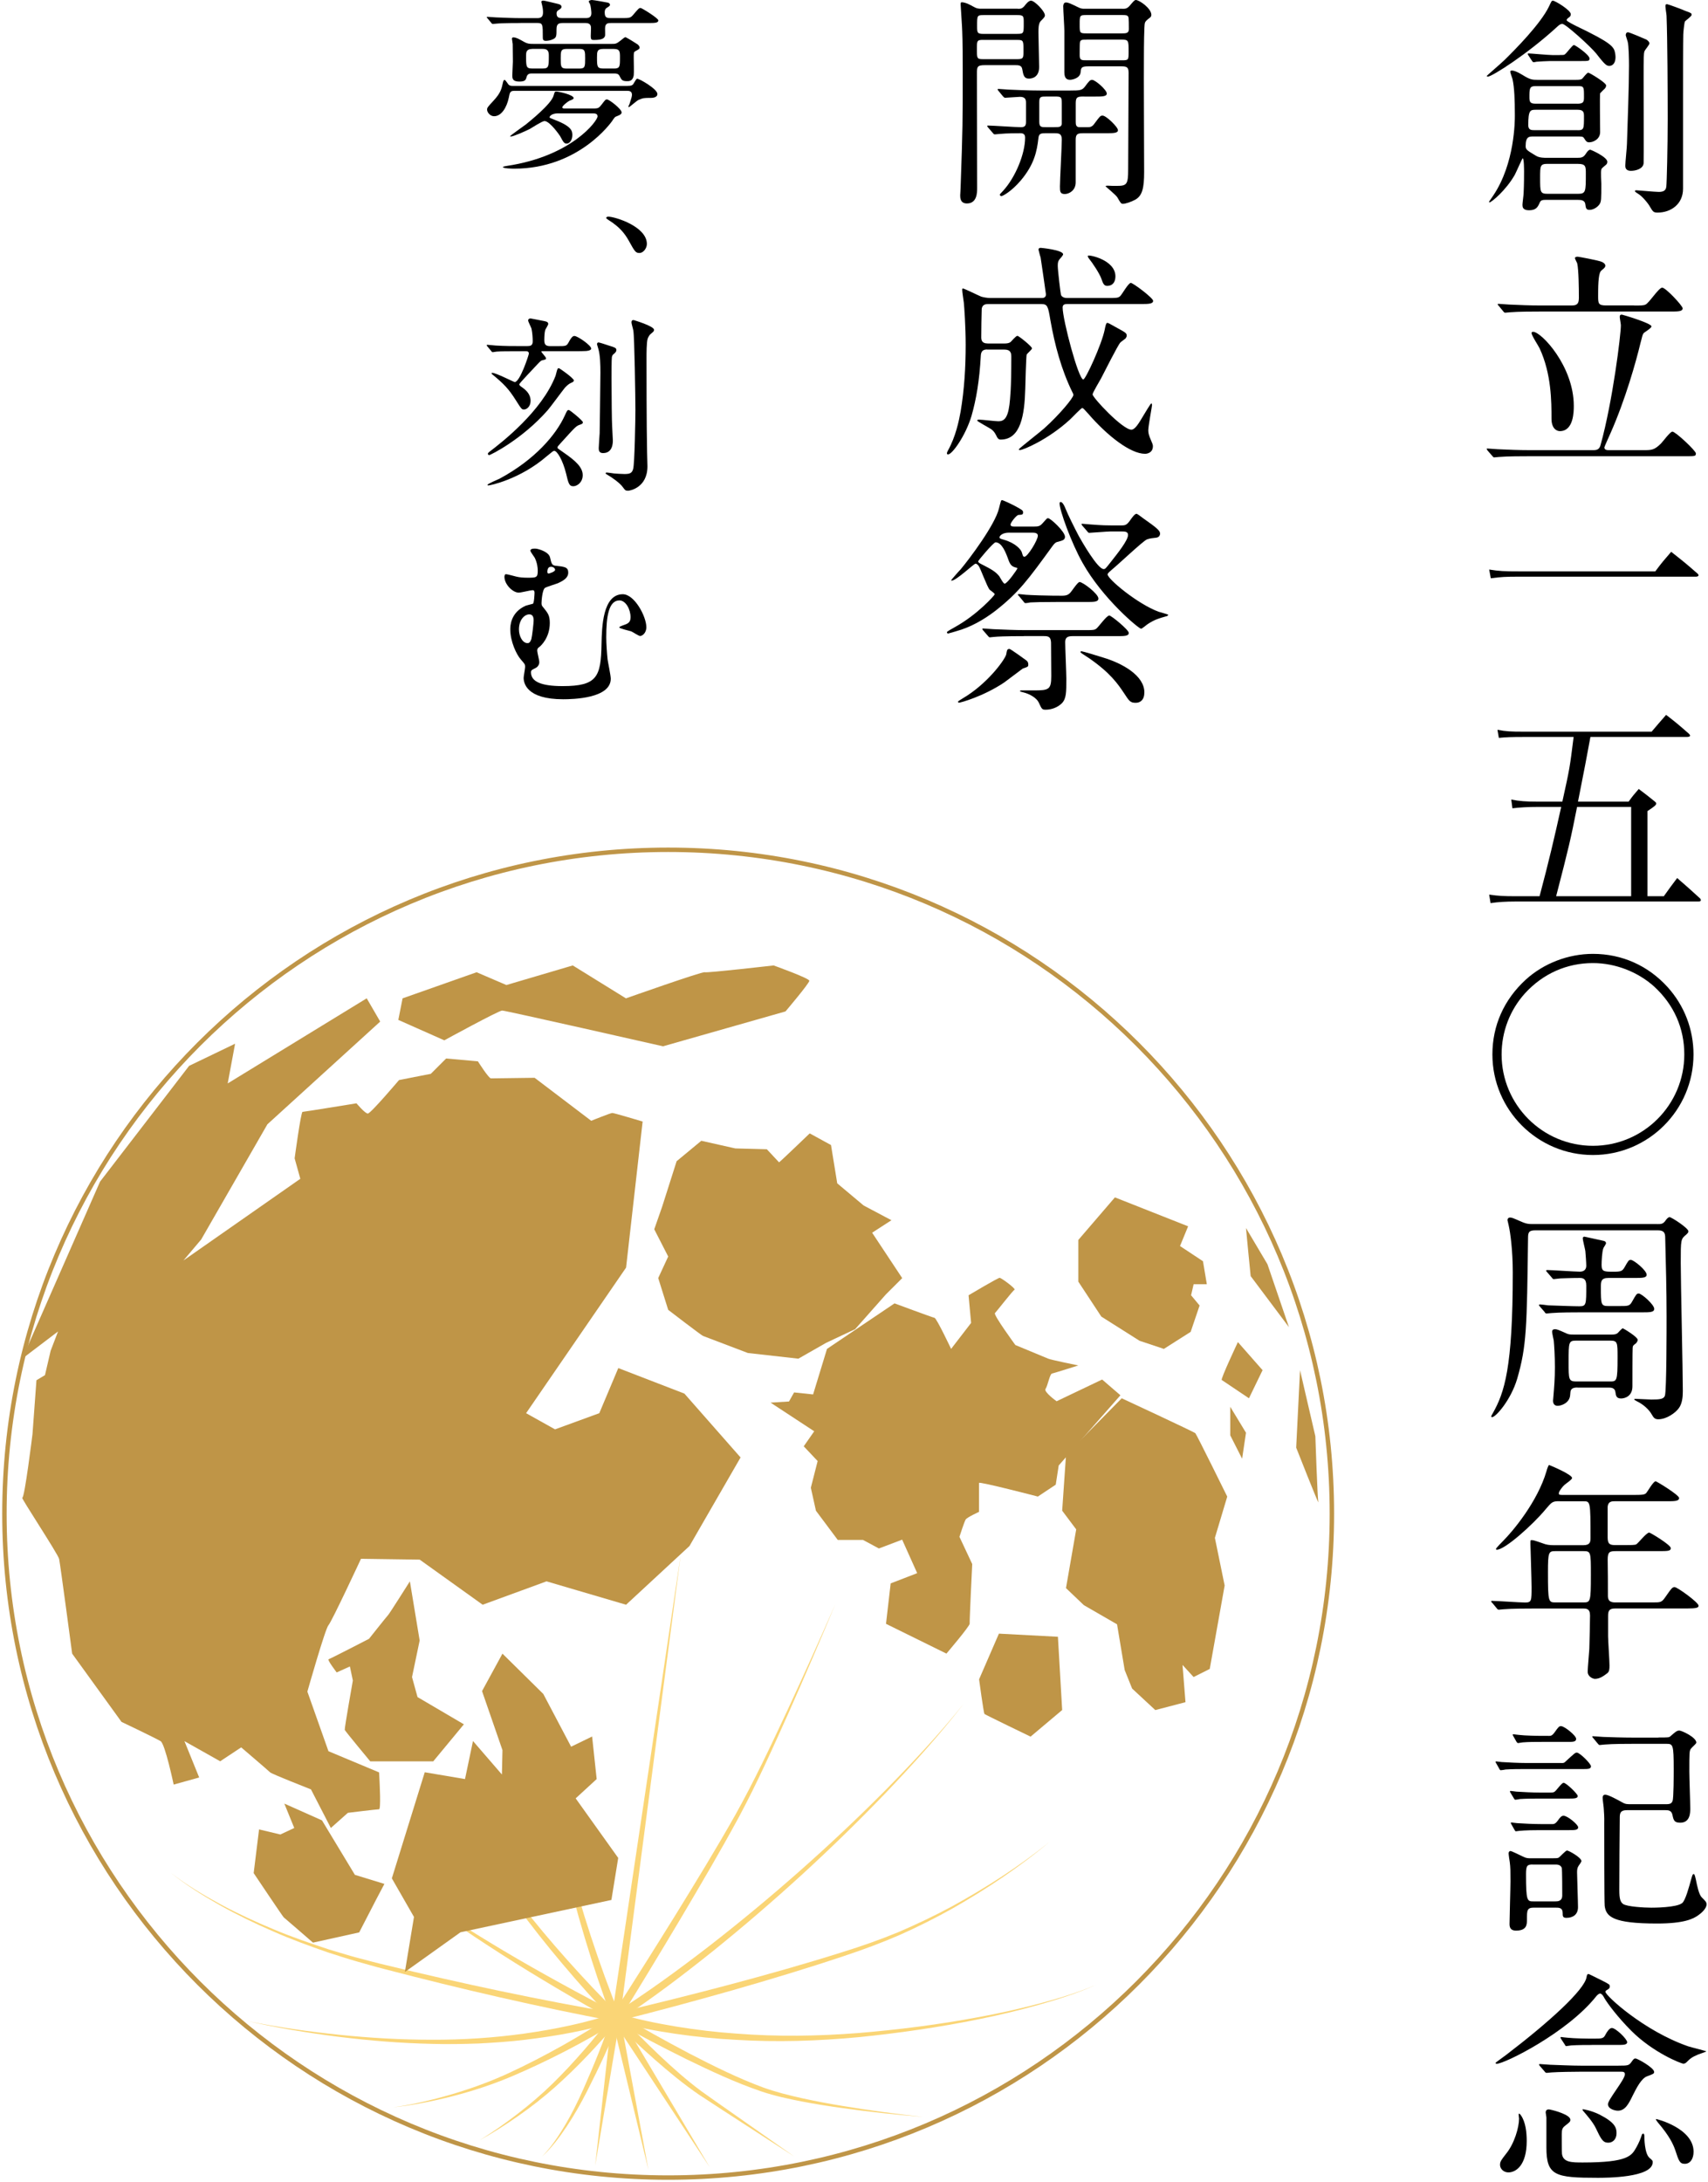 <svg width="386" height="493" viewBox="0 0 386 493" fill="none" xmlns="http://www.w3.org/2000/svg">
<path d="M117.65 5.2C113.91 5.2 112.72 5.29 112.29 5.33C112.12 5.33 111.52 5.41 111.4 5.41C111.23 5.41 111.14 5.33 111.02 5.16L110.21 4.18C110.04 3.97 110 3.97 110 3.88C110 3.84 110.08 3.8 110.17 3.8C110.47 3.8 111.74 3.93 112.04 3.93C114.12 4.01 115.87 4.1 117.87 4.1H121.4C122.17 4.1 122.72 3.89 122.72 2.82C122.72 2.35 122.68 1.84 122.51 1.16C122.51 1.08 122.34 0.52 122.34 0.44C122.34 0.14 122.68 0.14 122.85 0.14C123.06 0.14 125.27 0.69 126 0.86C126.34 0.94 126.89 1.07 126.89 1.54C126.89 1.84 126.68 2.01 126.12 2.35C125.87 2.52 125.78 2.77 125.78 3.03C125.78 4.09 126.46 4.09 127.27 4.09H132.33C132.8 4.09 133.65 4.09 133.65 2.98C133.65 2.64 133.52 1.36 133.35 0.94C133.31 0.86 133.05 0.43 133.05 0.34C133.05 0.13 133.52 0 133.77 0C134.15 0 137.17 0.55 137.34 0.59C137.55 0.63 137.85 0.8 137.85 1.06C137.85 1.32 137.77 1.36 137.04 1.83C136.7 2.09 136.66 2.51 136.66 2.81C136.66 4.09 137.25 4.09 138.15 4.09H140.36C142.27 4.09 142.44 4.09 143.08 3.37C144.27 1.97 144.4 1.8 144.78 1.8C145.03 1.8 148.78 4.1 148.78 4.61C148.78 5.2 147.93 5.2 146.48 5.2H138.1C137.46 5.2 136.74 5.2 136.74 6.43C136.74 6.73 136.78 7.88 136.74 8.09C136.57 8.64 136.14 9.03 134.23 9.03C133.68 9.03 133.51 8.95 133.51 8.18C133.51 7.84 133.59 6.35 133.55 6.05C133.42 5.29 132.78 5.2 132.32 5.2H127.22C126.28 5.2 125.77 5.37 125.77 6.6C125.77 8 125.77 8.47 125.09 8.81C124.45 9.15 123.73 9.23 123.35 9.23C122.67 9.23 122.67 8.81 122.67 8.38C122.67 5.53 122.67 5.19 121.44 5.19H117.65V5.2ZM141.85 19.4C142.49 19.4 142.74 19.36 143.04 19.1C143.21 18.93 143.76 17.78 143.98 17.78C144.53 17.78 148.57 20.12 148.57 21.23C148.57 22.12 147.29 22.12 147.04 22.12C145.51 22.12 145.38 22.12 144.28 22.59C144.03 22.67 142.24 24.21 142.15 24.21C142.11 24.21 142.02 24.17 142.02 24.08C142.02 23.99 142.23 23.57 142.27 23.49C142.69 22.17 142.82 21.79 142.82 21.41C142.82 20.64 142.27 20.52 141.76 20.52H116.33C115.31 20.52 115.22 20.78 114.97 22.14C114.54 24.14 113.4 26.26 111.65 26.26C110.8 26.26 110.08 25.41 110.08 24.77C110.08 24.35 110.21 24.17 111.48 22.81C113.22 20.94 113.35 20.05 113.69 18.52C113.69 18.48 113.82 18.05 114.03 18.05C114.24 18.05 114.8 18.99 114.92 19.11C115.22 19.41 115.56 19.41 115.94 19.41H141.85V19.4ZM126.16 25.61C124.63 25.61 124.2 26.29 124.2 26.5C124.2 26.63 124.33 26.67 125.52 27.14C129.26 28.59 129.35 29.65 129.35 30.54C129.35 31.6 128.75 32.45 128.07 32.45C127.47 32.45 127.3 32.07 126.58 30.75C126.54 30.67 124.28 27.35 123.05 27.35C122.54 27.35 120.24 28.84 119.73 29.14C118.88 29.57 116.07 30.84 115.44 30.84C115.36 30.84 115.27 30.8 115.27 30.76C115.27 30.68 118.37 28.46 118.84 28.12C119.56 27.53 124.5 23.61 125.09 21.66C125.34 20.81 125.34 20.68 125.73 20.68C126.2 20.68 129.64 21.4 129.64 22.17C129.64 22.38 129.3 22.55 128.7 22.76C128.32 22.93 127.08 23.91 127.08 24.25C127.08 24.51 127.42 24.51 127.59 24.51H134.14C135.25 24.51 135.37 24.38 136.01 23.57C136.78 22.55 136.86 22.46 137.16 22.46C137.67 22.46 140.48 24.63 140.48 25.39C140.48 25.73 140.23 25.94 139.54 26.2C138.94 26.41 138.9 26.5 138.31 27.39C138.23 27.47 130.91 38.11 116.2 38.11C115.82 38.11 113.65 38.07 113.65 37.73C113.65 37.65 114.46 37.48 114.59 37.48C129.26 35.27 135.05 27.27 135.05 26.3C135.05 25.62 134.37 25.62 133.94 25.62H126.16V25.61ZM138.24 9.92C139.05 9.92 139.3 9.92 140.2 9.2C140.41 9.03 141.18 8.39 141.31 8.39C141.52 8.39 143.9 9.88 144.07 10.01C144.28 10.18 144.54 10.44 144.54 10.73C144.54 11.07 144.41 11.11 143.56 11.58C143.22 11.79 143.22 11.92 143.22 13.07C143.22 13.71 143.3 16.47 143.22 17.02C143.01 18.34 142.16 18.34 141.77 18.34C140.58 18.34 140.49 18.09 139.98 17.11C139.77 16.68 139.3 16.6 138.87 16.6H120.2C119.77 16.6 119.22 16.64 119.01 17.37C118.84 18.05 118.71 18.43 117.35 18.43C115.86 18.43 115.78 17.75 115.78 17.03C115.78 16.52 115.91 14.35 115.91 13.93C115.91 13.29 115.87 10.53 115.87 9.97C115.87 9.76 115.7 8.95 115.7 8.78C115.7 8.65 115.74 8.44 116 8.44C116.68 8.44 117.53 8.95 118.51 9.5C119.19 9.88 119.66 9.92 120.51 9.92H138.24ZM120.25 11.06C118.93 11.06 118.89 11.87 118.89 12.55C118.89 15.02 118.89 15.48 120.25 15.48H122.67C124.03 15.48 124.03 15.01 124.03 12.5C124.03 11.39 123.61 11.05 122.67 11.05H120.25V11.06ZM131.01 15.49C132.24 15.49 132.24 14.98 132.24 13.19C132.24 11.66 132.24 11.06 131.05 11.06H127.95C126.72 11.06 126.72 11.66 126.72 13.19C126.72 14.93 126.72 15.49 127.95 15.49H131.01ZM138.75 15.49C140.11 15.49 140.11 15.02 140.11 13.02C140.11 11.7 140.11 11.06 138.75 11.06H136.28C134.92 11.06 134.92 11.74 134.92 12.93C134.92 14.97 134.92 15.48 136.28 15.48H138.75V15.49Z" fill="black"/>
<path d="M144.53 57.16C143.64 57.16 143.47 56.86 142.06 54.31C141.21 52.82 140.1 51.33 137.6 49.76C137.47 49.67 137 49.38 137 49.25C137 49.12 137.13 48.95 137.47 48.95C138.96 48.95 146.19 51.16 146.19 55.12C146.19 56.14 145.34 57.16 144.53 57.16Z" fill="black"/>
<path d="M117.61 79.36C114.76 79.36 113.32 79.36 112.25 79.44C112.12 79.44 111.48 79.57 111.36 79.57C111.19 79.57 111.1 79.44 110.98 79.27L110.17 78.29C110 78.12 110 78.08 110 78.03C110 77.95 110.04 77.9 110.13 77.9C110.43 77.9 111.75 78.07 112 78.07C114.08 78.2 115.83 78.2 117.83 78.2H119.11C119.83 78.2 120.39 78.11 120.39 77.14C120.39 76.29 120.31 75.18 120.13 74.33C120.09 74.03 119.36 72.71 119.36 72.42C119.36 72.04 119.7 71.95 119.91 71.95C119.91 71.95 122.84 72.5 123.01 72.55C123.39 72.63 123.9 72.72 123.9 73.19C123.9 73.44 123.3 74.34 123.22 74.55C123.05 75.1 123.01 76.21 123.01 76.85C123.01 77.83 123.31 78.21 124.37 78.21H125.95C127.86 78.21 128.03 78.21 128.5 77.36C129.27 75.91 129.61 75.91 129.82 75.91C130.54 75.91 133.61 78.04 133.61 78.76C133.61 79.23 132.5 79.31 132.38 79.31C131.57 79.35 131.02 79.35 130.08 79.35H122.68C122.38 79.35 122.34 79.35 122.34 79.43C122.34 79.64 123.4 80.66 123.4 80.96C123.4 81.21 123.32 81.21 122.46 81.43C122.21 81.47 121.57 82.2 121.48 82.28C120.84 83 117.36 86.57 117.36 86.83C117.36 87.08 117.61 87.25 118.17 87.64C119.28 88.45 119.91 89.38 119.91 90.57C119.91 91.85 119.02 92.53 118.42 92.53C117.91 92.53 117.83 92.4 116.59 90.45C114.97 87.86 113.83 86.71 111.36 84.67C111.1 84.46 111.1 84.46 111.1 84.37C111.1 84.24 111.14 84.24 111.23 84.24C112.12 84.24 116.08 86.32 116.33 86.32C117.52 86.32 119.52 80.15 119.52 79.9C119.52 79.39 119.14 79.35 118.75 79.35H117.61V79.36ZM110.17 109.56C110.17 109.3 112.47 108.37 112.89 108.16C120.93 103.82 125.65 98.25 127.65 93.87C128.16 92.76 128.2 92.64 128.54 92.64C128.84 92.64 131.73 95.06 131.73 95.4C131.73 95.66 131.6 95.78 131.09 95.95C130.2 96.25 130.15 96.33 126.71 100.12C126.07 100.84 125.99 100.89 125.99 101.14C125.99 101.31 126.16 101.4 127.44 102.29C130.03 104.08 131.69 105.56 131.69 107.35C131.69 109.01 130.41 109.86 129.56 109.86C128.62 109.86 128.45 109.18 127.94 107.01C127.17 103.91 125.9 101.86 125.26 101.86C125.05 101.86 124.88 101.99 123.56 103.09C117.56 108.28 110.67 109.72 110.33 109.68C110.26 109.69 110.17 109.64 110.17 109.56ZM123.78 92.68C118.04 99.23 110.85 102.84 110.51 102.84C110.43 102.84 110.25 102.63 110.25 102.54C110.25 102.41 110.38 102.24 110.72 101.99C113.4 99.95 122.46 92.93 125.56 84.89C125.64 84.68 125.86 83.61 125.99 83.4C126.07 83.19 126.2 83.19 126.29 83.19C126.5 83.19 129.69 85.49 129.69 85.95C129.69 86.2 129.48 86.33 128.97 86.55C128.46 86.8 128.16 87.1 127.69 87.57C127.06 88.34 124.38 92 123.78 92.68ZM138.2 85.45C138.2 89.53 138.28 95.61 138.33 96.04C138.37 97.19 138.5 99.19 138.5 99.48C138.5 100.03 138.5 102.37 136.29 102.37C135.4 102.37 135.31 101.78 135.31 101.26C135.31 101.13 135.48 98.24 135.52 97.86C135.52 97.61 135.69 86.85 135.69 84.21C135.69 82.51 135.65 80.25 135.22 78.81C135.22 78.73 134.92 77.87 134.92 77.79C134.92 77.62 135 77.37 135.26 77.37C135.52 77.37 137.09 77.92 137.51 78.05C139.08 78.52 139.3 78.65 139.3 79.11C139.3 79.41 139.09 79.62 138.83 79.88C138.53 80.09 138.36 80.26 138.28 80.69C138.2 81.15 138.2 84.68 138.2 85.45ZM146.11 80.94C146.11 84.34 146.11 95.7 146.24 102.2C146.24 102.67 146.32 104.88 146.32 105.35C146.32 110.24 142.28 110.88 141.94 110.88C141.34 110.88 141.22 110.71 140.83 110.16C140.11 109.1 138.15 107.78 137.47 107.4C136.92 107.1 136.88 107.06 136.88 106.93C136.88 106.8 137.01 106.76 137.09 106.76C137.34 106.76 138.49 106.93 138.75 106.97C139.26 107.01 140.37 107.1 141.13 107.1C142.36 107.1 142.83 106.89 143.09 105.95C143.43 104.8 143.6 94.51 143.6 92.64C143.6 90.05 143.39 76.01 143.13 74.69C143.09 74.39 142.71 73.12 142.71 72.86C142.71 72.48 142.84 72.31 143.18 72.31C143.18 72.31 147.81 73.67 147.81 74.52C147.81 74.82 147.73 74.9 147 75.5C146.83 75.63 146.49 76.14 146.36 76.56C146.11 77.37 146.11 79.88 146.11 80.94Z" fill="black"/>
<path d="M124.3 125.929C124.64 127.379 124.72 127.759 125.66 127.839C127.66 128.049 128.42 128.139 128.42 129.409C128.42 130.469 127.48 131.149 126.04 131.789C125.62 131.959 123.62 132.559 123.19 132.809C122.55 133.189 122.38 135.829 122.38 136.299C122.38 136.769 122.51 136.939 122.85 137.319C123.83 138.549 124.25 139.059 124.25 140.769C124.25 144.089 122.25 145.869 122 146.089C121.53 146.429 121.41 146.559 121.41 147.029C121.41 147.409 121.88 149.159 121.88 149.579C121.88 149.829 121.8 150.599 120.94 150.979C120.17 151.359 120 151.449 120 151.919C120 154.049 122.42 155.019 127.14 155.019C134.96 155.019 135.81 152.939 135.94 145.489C136.02 141.749 136.19 134.259 140.75 134.259C143.39 134.259 146.07 139.279 146.07 141.699C146.07 143.099 145.09 143.699 144.67 143.699C144.33 143.699 142.97 142.759 142.63 142.639C142.2 142.509 139.95 141.999 139.95 141.749C139.95 141.499 141.44 141.109 141.69 140.939C142.33 140.599 142.5 140.129 142.5 139.449C142.5 137.619 141.39 135.659 139.99 135.659C137.52 135.659 137.01 139.399 137.01 143.989C137.01 145.389 137.18 147.729 137.31 148.969C137.39 149.609 138.03 152.629 138.03 153.349C138.03 157.819 129.44 157.989 127.27 157.989C118.89 157.989 118.34 154.249 118.34 153.139C118.34 152.759 118.68 151.059 118.68 150.669C118.68 150.119 118.6 150.029 117.74 149.049C116.68 147.859 115.32 144.879 115.32 142.199C115.32 141.559 115.32 138.369 118.85 136.839C119.06 136.759 120.17 136.499 120.42 136.419C120.72 136.339 120.8 134.119 120.8 133.949C120.8 133.399 120.59 133.349 120.33 133.349C119.91 133.349 117.74 133.899 117.23 133.899C115.87 133.899 114 132.029 114 130.329C114 130.199 114.04 129.729 114.34 129.729C114.68 129.729 116.3 130.199 116.68 130.279C117.36 130.449 118.17 130.529 119.19 130.529C121.19 130.529 121.53 130.529 121.53 128.959C121.53 128.279 121.4 127.129 120.85 126.029C120.72 125.779 119.87 124.709 119.87 124.409C119.87 123.859 120.93 123.939 121.27 123.979C122.26 124.179 124.04 124.819 124.3 125.929ZM119.62 138.809C118.56 138.809 117.28 139.999 117.28 142.209C117.28 143.699 118.05 145.309 119.24 145.309C119.75 145.309 119.96 144.759 120.09 144.369C120.26 143.729 120.6 140.799 120.6 140.159C120.6 139.239 120.26 138.809 119.62 138.809ZM123.7 129.159C123.7 129.459 123.78 129.589 124 129.589C124.04 129.589 125.45 129.209 125.45 128.739C125.45 128.439 125.07 128.059 124.56 128.059C124.52 128.059 124.31 128.059 124.14 128.139C123.7 128.389 123.7 129.069 123.7 129.159Z" fill="black"/>
<path d="M138.704 454.969C146.14 450.326 153.284 445.08 160.267 439.701C167.241 434.284 174.045 428.64 180.67 422.79C187.295 416.939 193.74 410.88 199.969 404.614C206.169 398.32 212.237 391.865 217.776 384.966C212.359 391.959 206.405 398.537 200.308 404.944C194.174 411.333 187.833 417.514 181.302 423.497C174.763 429.471 168.044 435.256 161.145 440.814C154.218 446.354 147.178 451.714 139.686 456.583L138.704 454.969Z" fill="#FAD576"/>
<path d="M138.402 455.271C143.168 447.845 147.877 440.38 152.529 432.878C157.163 425.366 161.778 417.845 166.119 410.163C170.422 402.481 174.178 394.479 177.924 386.486C181.642 378.483 185.276 370.433 188.824 362.346C185.417 370.49 181.935 378.606 178.358 386.684C174.744 394.743 171.139 402.811 166.949 410.616C162.731 418.392 158.248 426.007 153.747 433.604C149.227 441.192 144.65 448.75 140.007 456.272L138.402 455.271Z" fill="#FAD576"/>
<path d="M138.271 455.649L153.879 351.012L140.139 455.913L138.271 455.649Z" fill="#FAD576"/>
<path d="M138.327 456.13C136.044 450.109 134.024 444.032 132.174 437.898C130.334 431.764 128.673 425.564 127.277 419.317C125.861 413.069 124.795 406.737 123.974 400.396L121.426 381.38L124.436 400.32C125.408 406.643 126.626 412.899 128.192 419.09C129.74 425.281 131.542 431.405 133.524 437.464C135.515 443.522 137.676 449.543 140.073 455.413L138.327 456.13Z" fill="#FAD576"/>
<path d="M138.535 456.451C134.581 452.337 130.816 448.099 127.154 443.768C123.493 439.427 119.963 434.982 116.623 430.396C113.282 425.809 110.12 421.091 107.308 416.155C106.638 414.91 105.912 413.683 105.279 412.418L103.373 408.625L99.561 401.037L103.581 408.521L105.591 412.258C106.251 413.504 107.006 414.702 107.714 415.929C110.64 420.761 113.924 425.366 117.368 429.839C120.822 434.312 124.455 438.634 128.211 442.852C131.967 447.061 135.846 451.185 139.856 455.13L138.535 456.451Z" fill="#FAD576"/>
<path d="M138.76 456.611C134.438 454.243 130.182 451.789 125.945 449.288C121.717 446.778 117.518 444.23 113.375 441.578C109.242 438.927 105.127 436.237 101.126 433.368C97.134 430.509 93.199 427.546 89.519 424.299C93.303 427.432 97.314 430.254 101.39 432.981C105.467 435.709 109.657 438.266 113.866 440.776C118.075 443.286 122.35 445.693 126.643 448.062C130.937 450.421 135.269 452.733 139.629 454.941L138.76 456.611Z" fill="#FAD576"/>
<path d="M139.044 456.706C130.268 455.092 121.576 453.233 112.894 451.261C104.222 449.288 95.578 447.156 86.971 444.91C84.819 444.372 82.677 443.73 80.535 443.135C78.393 442.531 76.279 441.805 74.156 441.144C69.947 439.682 65.757 438.162 61.69 436.36C57.603 434.586 53.593 432.642 49.714 430.471C45.845 428.272 42.051 425.932 38.588 423.129C42.098 425.866 45.93 428.14 49.827 430.263C53.734 432.368 57.773 434.227 61.878 435.926C65.964 437.653 70.173 439.087 74.382 440.474C76.515 441.088 78.619 441.777 80.771 442.343C82.923 442.9 85.046 443.494 87.216 443.994C95.851 446.089 104.514 448.062 113.206 449.883C121.897 451.695 130.626 453.403 139.365 454.856L139.044 456.706Z" fill="#FAD576"/>
<path d="M139.516 456.668C132.674 458.791 125.729 460.009 118.717 460.858C115.216 461.292 111.696 461.519 108.176 461.707C104.656 461.83 101.127 461.896 97.607 461.792C90.567 461.641 83.546 461.066 76.572 460.198C69.598 459.32 62.652 458.178 55.81 456.611C62.69 458.027 69.645 459.008 76.628 459.735C83.602 460.452 90.614 460.858 97.616 460.858C104.618 460.886 111.611 460.424 118.538 459.461C125.436 458.48 132.353 457.074 138.884 454.885L139.516 456.668Z" fill="#FAD576"/>
<path d="M139.742 456.555C135.854 459.093 131.863 461.311 127.795 463.416C123.718 465.52 119.594 467.473 115.367 469.257C111.139 471.031 106.77 472.456 102.344 473.598C97.918 474.73 93.426 475.636 88.887 476.127C93.407 475.485 97.852 474.428 102.221 473.145C106.581 471.852 110.865 470.295 114.989 468.389C119.113 466.483 123.162 464.378 127.125 462.16C131.079 459.933 134.996 457.574 138.667 454.998L139.742 456.555Z" fill="#FAD576"/>
<path d="M139.951 456.356C137.714 459.084 135.383 461.679 132.977 464.217C130.57 466.756 128.07 469.2 125.456 471.531C122.841 473.862 120.076 476.004 117.217 478.014C114.358 480.015 111.413 481.893 108.365 483.573C111.338 481.751 114.188 479.751 116.934 477.637C119.69 475.513 122.332 473.258 124.804 470.852C127.286 468.426 129.646 465.888 131.92 463.274C134.185 460.66 136.393 457.961 138.45 455.215L139.951 456.356Z" fill="#FAD576"/>
<path d="M140.101 456.074C139.035 458.942 137.836 461.679 136.591 464.416C135.336 467.143 134.024 469.842 132.665 472.513C131.297 475.193 129.824 477.816 128.163 480.317C126.503 482.808 124.7 485.253 122.482 487.263C124.587 485.13 126.238 482.62 127.758 480.062C129.277 477.495 130.589 474.815 131.797 472.097C133.014 469.37 134.175 466.624 135.279 463.85C136.374 461.085 137.44 458.272 138.308 455.489L140.101 456.074Z" fill="#FAD576"/>
<path d="M140.139 455.913L134.505 489.31L138.27 455.649L140.139 455.913Z" fill="#FAD576"/>
<path d="M140.12 455.583L146.537 490.235L138.279 455.979L140.12 455.583Z" fill="#FAD576"/>
<path d="M139.997 455.281L160.409 489.688L138.402 456.281L139.997 455.281Z" fill="#FAD576"/>
<path d="M139.884 455.13C142.771 458.235 145.772 461.283 148.858 464.218C151.953 467.143 155.134 469.984 158.54 472.513C161.994 474.995 165.533 477.429 169.025 479.892L179.528 487.263L168.761 480.289C165.175 477.948 161.579 475.665 157.993 473.287C154.435 470.842 151.123 468.096 147.896 465.265C144.668 462.425 141.554 459.49 138.506 456.432L139.884 455.13Z" fill="#FAD576"/>
<path d="M139.675 454.96C144.941 458.093 150.311 461.085 155.737 463.944C161.182 466.756 166.693 469.502 172.422 471.626C175.281 472.664 178.263 473.4 181.255 474.07C184.246 474.73 187.275 475.297 190.305 475.797C196.363 476.806 202.469 477.627 208.584 478.297C202.45 477.797 196.335 477.137 190.229 476.278C187.181 475.853 184.133 475.372 181.104 474.787C178.074 474.192 175.055 473.541 172.101 472.55C166.231 470.55 160.635 467.926 155.086 465.227C149.556 462.491 144.101 459.631 138.713 456.602L139.675 454.96Z" fill="#FAD576"/>
<path d="M139.497 454.884C143.781 456.206 148.311 457.13 152.803 457.876C157.314 458.612 161.862 459.159 166.43 459.471C175.565 460.188 184.756 460.056 193.901 459.348C203.045 458.593 212.171 457.432 221.202 455.743C225.722 454.922 230.205 453.912 234.649 452.752C239.085 451.563 243.511 450.26 247.729 448.439C243.539 450.336 239.132 451.714 234.706 452.978C230.271 454.214 225.798 455.3 221.287 456.206C212.265 458.046 203.14 459.367 193.976 460.282C184.804 461.15 175.546 461.443 166.326 460.877C161.711 460.641 157.116 460.169 152.539 459.499C147.952 458.82 143.432 457.98 138.902 456.668L139.497 454.884Z" fill="#FAD576"/>
<path d="M138.978 454.856C147.631 452.846 156.266 450.685 164.854 448.411C173.451 446.127 182.01 443.702 190.484 441.031C194.731 439.71 198.911 438.247 203.017 436.549C207.093 434.803 211.104 432.896 215.02 430.792C222.815 426.527 230.327 421.704 237.254 416.108C230.431 421.827 222.995 426.791 215.247 431.207C211.359 433.387 207.367 435.378 203.29 437.2C199.195 438.974 194.995 440.531 190.777 441.928C182.321 444.759 173.79 447.326 165.231 449.77C156.662 452.204 148.065 454.516 139.412 456.687L138.978 454.856Z" fill="#FAD576"/>
<path d="M151 492C233.843 492 301 424.843 301 342C301 259.157 233.843 192 151 192C68.157 192 1 259.157 1 342C1 424.843 68.157 492 151 492Z" stroke="#BF9547" stroke-miterlimit="10"/>
<path d="M176.064 262.616C176.253 262.55 182.991 256.077 182.991 256.077L187.804 258.71L189.21 267.363L195.174 272.365L201.459 275.696L197.099 278.518L203.894 288.776L200.176 292.494L193.249 300.317L186.709 303.393L180.424 306.979L169.015 305.696C169.015 305.696 159.267 301.978 158.889 301.846C158.512 301.714 151.009 295.948 151.009 295.948L148.754 288.766L151.009 283.897L147.857 277.744L149.65 272.62L152.916 262.362L158.493 257.747L166.184 259.474L173.299 259.663L176.064 262.616Z" fill="#BF9547"/>
<path d="M243.699 280.15L251.966 270.534L268.509 277.074L266.678 281.528L271.868 284.963L272.737 290.154H269.755L269.179 292.654L271.104 294.966L269.085 300.921L263.026 304.771L257.543 302.941L248.89 297.467L243.699 289.578V280.15Z" fill="#BF9547"/>
<path d="M253.504 315.926C253.504 315.926 269.849 323.522 270.141 323.815C270.434 324.107 277.351 338.14 277.351 338.14L274.558 347.464L276.766 358.231L273.397 377.077L269.745 378.908L267.244 376.171L267.914 384.589L261.091 386.372L255.854 381.512L254.174 377.332L252.447 366.998L244.945 362.667L240.906 358.816L243.218 345.548L240.047 341.32L240.915 328.722L253.504 315.926Z" fill="#BF9547"/>
<path d="M225.75 369.103L239.085 369.811L240.047 386.363L232.903 392.374C232.903 392.374 222.674 387.439 222.485 387.25C222.296 387.061 221.268 379.427 221.268 379.427L225.75 369.103Z" fill="#BF9547"/>
<path d="M104.07 436.577L138.175 429.273L139.713 419.779L130.097 406.322L134.844 401.962L133.815 392.346L129.068 394.649L122.783 382.73L113.554 373.623L108.939 382.088L113.554 395.423L113.431 400.934L106.892 393.365L105.089 401.962L95.992 400.424L88.556 424.394L93.557 433.114L91.5 445.552L104.07 436.577Z" fill="#BF9547"/>
<path d="M64.256 407.502L66.502 413.013L63.359 414.485L58.547 413.334L57.329 423.205C57.329 423.205 63.935 433.076 64.124 433.208C64.312 433.34 70.73 438.917 70.73 438.917L81.176 436.605L85.149 428.914L86.876 425.649L80.204 423.601L72.768 411.295L64.256 407.502Z" fill="#BF9547"/>
<path d="M104.835 389.59L97.908 397.961H83.677C83.677 397.961 78.006 391.138 77.911 390.846C77.817 390.553 79.742 379.691 79.742 379.691L79.072 376.52L76.09 377.87C76.09 377.87 73.882 374.982 74.259 374.888C74.646 374.793 83.394 370.273 83.394 370.273C83.394 370.273 87.433 365.177 87.726 364.885C88.018 364.592 92.633 357.288 92.633 357.288L94.841 370.651L93.114 378.917L94.36 383.438L104.835 389.59Z" fill="#BF9547"/>
<path d="M85.668 400.452C85.668 400.452 85.687 400.745 85.715 401.217C85.829 403.274 86.093 408.785 85.668 408.785C85.159 408.785 78.619 409.587 78.619 409.587L74.769 413.013L70.277 404.293C70.277 404.293 61.434 400.83 61.047 400.443C60.66 400.056 54.508 394.8 54.508 394.8L49.761 397.942L41.683 393.394L45.014 401.604L39.248 403.208C39.248 403.208 37.323 394.045 36.304 393.403C35.275 392.761 27.461 389.043 27.461 389.043L16.307 373.623C16.307 373.623 13.617 353.4 13.362 352.239C13.108 351.088 4.52 338.131 5.03 338.395C5.539 338.65 7.342 324.032 7.342 324.032L8.238 311.849L10.163 310.698L11.447 305.187L13.117 300.827L5.02 306.98L22.611 266.977L42.74 240.817L53.13 235.816L51.459 244.79L82.875 225.558L85.923 230.814L60.434 254.02L45.467 280.047L41.456 284.793L67.87 266.335L66.587 261.72C66.587 261.72 67.993 251.207 68.38 251.207C68.767 251.207 80.563 249.282 80.563 249.282C80.563 249.282 82.488 251.594 83.13 251.594C83.771 251.594 90.179 244.026 90.179 244.026L97.361 242.62L100.824 239.156L108.005 239.798C108.005 239.798 110.44 243.648 110.95 243.648C111.459 243.648 120.821 243.516 120.821 243.516L133.608 253.227C133.608 253.227 137.996 251.462 138.383 251.462C138.77 251.462 145.234 253.397 145.234 253.397L141.488 286.407L118.896 319.295L125.435 322.947L135.439 319.295L139.732 309.103L154.671 314.869L167.364 329.298L155.822 349.304L141.488 362.573L123.51 357.288L109.081 362.573L94.85 352.381L81.582 352.192C81.582 352.192 74.957 366.423 74.231 367.197C73.504 367.971 69.465 382.201 69.465 382.201L74.231 395.668" fill="#BF9547"/>
<path d="M149.839 236.401C149.839 236.401 114.262 228.323 113.488 228.323C112.714 228.323 100.409 235.051 100.409 235.051L90.019 230.437L90.981 225.567L107.713 219.669L114.441 222.557L129.446 218.131L141.459 225.567C141.459 225.567 158.672 219.48 159.248 219.669C159.824 219.858 174.828 218.131 174.828 218.131C174.828 218.131 182.906 221.019 182.906 221.594C182.906 222.17 177.518 228.521 177.518 228.521L149.839 236.401Z" fill="#BF9547"/>
<path d="M281.588 277.461C281.588 277.753 282.645 288.323 282.645 288.323L291.298 299.864L286.438 285.633L281.588 277.461Z" fill="#BF9547"/>
<path d="M279.757 303.233C279.757 303.233 275.813 311.603 276.105 311.792C276.398 311.981 282.258 315.926 282.258 315.926L285.335 309.575L279.757 303.233Z" fill="#BF9547"/>
<path d="M278.031 317.851V324.296L280.711 329.581L281.589 323.711L278.031 317.851Z" fill="#BF9547"/>
<path d="M293.8 309.575L292.932 327.08C292.932 327.08 298.122 340.254 297.933 339.386C297.744 338.518 297.263 324.504 297.263 324.504L293.8 309.575Z" fill="#BF9547"/>
<path d="M186.897 304.771L183.755 315.058L179.461 314.605L178.31 316.652L174.139 316.907L184.01 323.381L181.641 326.778L184.784 330.11L183.245 336.14L184.397 341.33L189.332 347.936H195.041L198.628 349.861L203.884 347.87L207.281 355.438L201.289 357.75L200.232 366.885L213.887 373.614C213.887 373.614 219.209 367.367 219.143 366.847C219.077 366.338 219.719 353.381 219.719 353.381L216.831 347.228C216.831 347.228 217.917 343.831 218.237 343.321C218.558 342.812 221.248 341.594 221.248 341.594C221.248 341.594 221.248 335.441 221.248 335.054C221.248 334.668 234.554 338.131 234.554 338.131L238.593 335.441L239.263 331.11L253.211 315.246L249.077 311.689L238.791 316.596C238.791 316.596 235.809 314.482 236.29 313.803C236.772 313.123 237.253 310.434 237.734 310.339C238.215 310.245 243.698 308.508 243.698 308.508C243.698 308.508 237.545 307.263 236.875 306.97C236.205 306.678 229.467 303.894 229.467 303.894C229.467 303.894 224.466 297.071 224.853 296.684C225.24 296.297 228.892 291.588 229.279 291.399C229.666 291.211 226.297 288.71 225.91 288.71C225.523 288.71 218.889 292.654 218.889 292.654L219.464 298.902L214.944 304.771C214.944 304.771 211.679 297.845 211.198 297.75C210.716 297.656 202.157 294.485 202.157 294.485L186.897 304.771Z" fill="#BF9547"/>
<path d="M365.1 12.85C365.1 14.74 364 14.89 363.74 14.89C363.16 14.89 362.85 14.84 360.75 12.11C359.54 10.59 353.83 5.4 353.09 5.4C352.67 5.4 352.41 5.61 351.99 5.98C345.17 12.27 337.15 17.31 336.26 17.31C336.16 17.31 336 17.26 336 17.15C336 17.1 339.41 14.16 339.99 13.58C342.35 11.27 348.17 5.4 350.06 1.47C350.64 0.26 350.64 0.16 350.95 0.16C351.47 0.16 354.99 2.31 354.99 3.2C354.99 3.62 354.83 3.78 354.36 4.09C354.31 4.14 354.05 4.35 354.05 4.56C354.05 4.82 355.88 5.71 356.3 5.92C364.17 9.7 364.74 10.54 365.01 12C365.05 12.27 365.1 12.59 365.1 12.85ZM349.63 45.15C348.53 45.15 348.21 45.2 347.95 45.83C347.53 46.77 347.16 47.51 345.54 47.51C344.07 47.51 344.07 46.67 344.07 46.25C344.07 45.88 344.33 44.05 344.33 43.63C344.43 41.8 344.43 39.49 344.43 38.86C344.43 38.39 344.43 35.77 344.12 35.77C344.01 35.77 342.65 38.92 342.34 39.49C340.35 43 337.04 45.73 336.62 45.73C336.57 45.73 336.52 45.68 336.52 45.57C336.52 45.57 337.15 44.63 337.52 44.1C342.35 36.86 342.35 27.27 342.35 26.06C342.35 22.65 342.24 19.77 341.83 17.93C341.78 17.67 341.31 16.46 341.31 16.2C341.31 15.99 341.47 15.94 341.73 15.94C342.05 15.94 342.83 16.15 344.09 16.94C345.77 17.99 346.29 18.04 347.45 18.04H356.16C356.95 18.04 357.31 17.99 357.58 17.78C357.79 17.57 358.63 16.42 358.94 16.42C359.2 16.42 362.98 18.68 362.98 19.3C362.98 19.67 362.77 19.93 362.56 20.14C362.4 20.25 361.88 20.82 361.62 21.08C361.52 21.81 361.62 28.42 361.62 29.84C361.62 31.47 360.05 32.15 359.16 32.15C358.64 32.15 358.48 31.99 358.01 31.26C357.75 30.84 357.54 30.84 356.59 30.84H346.52C345.58 30.84 344.79 30.84 344.79 32.99C344.79 33.78 345 33.93 347.2 35.24C347.93 35.66 349.03 35.66 349.56 35.66H356.43C357.43 35.66 357.85 35.56 358.37 34.77C358.74 34.19 359.05 33.83 359.42 33.83C359.53 33.83 363.25 35.46 363.25 36.56C363.25 36.82 363.14 37.08 362.94 37.24C362.05 37.97 361.94 38.08 361.89 38.29C361.73 38.76 361.89 41.38 361.89 41.49C361.89 45.11 361.89 45.53 361.47 46.16C361.05 46.79 360.11 47.42 359.22 47.42C358.43 47.42 358.38 46.95 358.28 46.16C358.18 45.22 357.28 45.16 356.65 45.16H349.63V45.15ZM352.46 12.43C353.4 12.43 353.51 12.43 353.72 12.22C354.09 11.96 355.35 10.17 355.71 10.17C355.97 10.17 359.22 12.37 359.22 13.21C359.22 13.79 359.01 13.79 357.23 13.79H350.31C349.63 13.79 347.85 13.9 347.22 13.95C347.12 14 346.64 14.06 346.59 14.06C346.43 14.06 346.38 13.95 346.22 13.75L345.43 12.54C345.27 12.28 345.27 12.28 345.27 12.23C345.27 12.13 345.32 12.07 345.43 12.07C345.9 12.07 349.94 12.44 350.78 12.44H352.46V12.43ZM356.55 29.42C357.97 29.42 357.97 29.11 357.97 26.27C357.97 25.38 357.87 24.8 356.55 24.8H347.11C345.85 24.8 345.38 24.85 345.38 28.26C345.38 29.36 346.01 29.41 346.8 29.41H356.55V29.42ZM356.45 23.44C357.97 23.44 357.97 22.92 357.97 21.81C357.97 19.61 357.97 19.45 356.55 19.45H347.11C345.64 19.45 345.64 19.97 345.64 22.07C345.64 23.17 345.95 23.43 347.11 23.43H356.45V23.44ZM349.79 37.02C348.06 37.02 348.06 37.44 348.06 40.17C348.06 43.42 348.06 43.79 349.79 43.79H356.61C358.39 43.79 358.39 43.32 358.39 39.23C358.39 37.66 358.39 37.03 356.66 37.03H349.79V37.02ZM367.93 7.29C368.24 7.29 371.81 8.81 372.13 8.97C372.34 9.13 372.76 9.44 372.76 9.81C372.76 10.12 371.76 11.28 371.66 11.54C371.45 12.17 371.45 12.69 371.45 17.94C371.45 20.93 371.5 36.3 371.45 36.87C371.35 38.18 369.62 38.6 368.57 38.6C367.42 38.6 367.31 37.87 367.31 37.45C367.31 36.66 367.68 33.25 367.68 32.57C367.84 27.54 368.15 19.41 368.15 14.79C368.15 13.74 368.1 10.17 367.84 9.39C367.42 8.08 367.37 7.92 367.42 7.82C367.46 7.44 367.67 7.29 367.93 7.29ZM376.74 0.94C376.95 0.94 380.36 2.2 380.88 2.46C382.19 2.93 382.3 2.98 382.3 3.35C382.3 3.72 380.94 4.61 380.78 4.87C380.62 5.24 380.41 7.39 380.41 7.81C380.36 9.44 380.36 17.83 380.36 21.39V42.63C380.36 46.2 377.53 48.03 374.64 48.03C373.75 48.03 373.59 47.93 372.86 46.67C372.6 46.15 371.23 44.36 370.13 43.73C369.55 43.36 369.5 43.31 369.5 43.15C369.5 42.99 369.71 42.99 369.81 42.99C369.97 42.99 374.06 43.36 374.85 43.36C375.79 43.36 376.48 43.15 376.58 42.15C376.68 41.47 376.89 33.34 376.89 26.84C376.89 21.02 376.84 8.75 376.63 3.55C376.63 3.13 376.26 1.4 376.42 1.09C376.48 0.99 376.58 0.94 376.74 0.94Z" fill="black"/>
<path d="M371.51 101.71C373.19 101.71 373.87 101.71 375.39 100.19C375.81 99.77 377.44 97.52 377.96 97.52C378.64 97.52 383.26 101.82 383.26 102.45C383.26 103.08 383.05 103.08 380.95 103.08H345.39C344.24 103.08 340.62 103.08 338.78 103.24C338.62 103.24 337.84 103.34 337.68 103.34C337.52 103.34 337.42 103.24 337.21 102.97L336.21 101.82C336 101.56 336 101.5 336 101.45C336 101.34 336.05 101.34 336.16 101.34C336.53 101.34 338.15 101.5 338.47 101.5C340.88 101.61 343.24 101.71 345.66 101.71H360.13C361.02 101.71 361.49 101.45 361.75 100.45C364.48 90.54 366.31 75.64 366.31 73.49C366.31 73.18 366.05 71.86 366.05 71.6C366.05 71.18 366.26 71.08 366.52 71.08C366.63 71.08 373.23 73.02 373.23 73.75C373.23 74.12 371.76 75.01 371.5 75.22C371.19 75.59 371.19 75.8 370.71 77.63C369.77 81.56 367.35 90.27 363.94 97.93C363.84 98.19 362.58 100.92 362.58 101.08C362.58 101.66 363.16 101.71 363.52 101.71H371.51ZM369.3 69.03C370.77 69.03 371.45 69.03 371.87 68.82C372.66 68.51 374.86 64.99 375.65 64.99C376.44 64.99 380.27 69.08 380.27 69.66C380.27 70.39 379.22 70.39 377.49 70.39H347.91C346.76 70.39 343.14 70.39 341.3 70.55C341.14 70.55 340.36 70.65 340.2 70.65C339.99 70.65 339.88 70.55 339.73 70.34L338.73 69.13C338.52 68.87 338.47 68.87 338.47 68.76C338.47 68.65 338.58 68.65 338.68 68.65C339.05 68.65 340.67 68.81 340.99 68.81C343.4 68.92 345.76 69.02 348.17 69.02H355.25C356.72 69.02 356.82 68.23 356.82 67.13C356.82 65.19 356.77 60.99 356.45 59.53C356.4 59.32 355.93 58.53 355.93 58.32C355.93 58.06 356.3 58 356.56 58C356.77 58 361.28 58.84 361.96 59.15C362.22 59.25 362.8 59.57 362.8 60.04C362.8 60.56 362.01 60.93 361.75 61.3C361.17 62.03 361.17 65.13 361.17 66.81C361.17 68.54 361.17 69.01 362.95 69.01H369.3V69.03ZM352.52 97.41C351.79 97.41 350.63 96.83 350.63 94.58C350.63 90.8 350.63 84.51 347.96 78.74C347.7 78.16 346.12 75.8 346.12 75.23C346.12 75.02 346.33 74.97 346.49 74.97C348.32 74.97 355.67 82.73 355.67 91.7C355.67 92.9 355.67 97.41 352.52 97.41Z" fill="black"/>
<path d="M374.54 276.57C375.43 276.57 375.85 276.57 376.43 275.73C376.54 275.57 376.95 275 377.32 275C377.74 275 381.57 277.47 381.57 278.2C381.57 278.52 381.31 278.72 381.1 278.93C379.84 279.98 379.84 279.98 379.84 285.38C379.84 289.52 380.31 309.77 380.31 314.33C380.31 315.69 380.15 317.21 379.37 318.21C378.69 319.15 376.7 320.67 374.76 320.67C373.97 320.67 373.71 320.3 373.34 319.67C372.66 318.41 371.29 317.26 369.98 316.63C369.82 316.52 369.35 316.32 369.35 316.21C369.35 316.11 369.4 316.05 369.56 316.05C370.08 316.05 372.6 316.21 373.18 316.21C375.17 316.21 376.01 316.11 376.27 315.32C376.64 314.06 376.64 300.27 376.64 297.38C376.64 291.61 376.48 285.42 376.33 279.71C376.33 278.71 376.17 277.98 374.7 277.98H347.01C345.54 277.98 345.33 278.4 345.33 279.71C345.07 299.9 345.02 304.15 342.87 311.54C341.45 316.31 338.04 320.19 337.21 320.19C337.05 320.19 337 320.08 337 319.98C337 319.93 337.32 319.4 337.37 319.3C339.99 314.63 341.88 309.13 341.88 287.52C341.88 282.38 341.3 278.39 340.99 277.03C340.99 276.93 340.68 275.72 340.68 275.67C340.68 275.51 340.78 275.09 341.26 275.09C341.68 275.09 341.89 275.19 343.72 275.98C344.98 276.56 345.61 276.56 346.24 276.56H374.54V276.57ZM363.47 288.74C361.85 288.74 361.79 289.53 361.79 290.68C361.79 294.82 361.79 295.09 363.57 295.09H365.88C368.03 295.09 368.29 295.09 368.87 294.04C369.76 292.47 369.87 292.26 370.34 292.26C371.02 292.26 373.85 294.78 373.85 295.72C373.85 296.51 372.85 296.51 371.02 296.51H357.23C355.97 296.51 352.46 296.51 350.62 296.67C350.46 296.67 349.68 296.77 349.52 296.77C349.31 296.77 349.21 296.67 349.05 296.4L348 295.19C347.79 294.93 347.79 294.93 347.79 294.88C347.79 294.78 347.9 294.72 348 294.72C348.26 294.72 349.57 294.88 349.89 294.93C351.57 294.98 355.34 295.14 356.92 295.14C358.49 295.14 358.49 294.77 358.49 290.47C358.49 288.84 357.7 288.74 356.97 288.74C354.98 288.74 352.88 288.84 352.62 288.84C352.41 288.84 351.36 289 351.15 289C350.94 289 350.84 288.84 350.68 288.63L349.63 287.42C349.42 287.16 349.42 287.16 349.42 287.11C349.42 287.01 349.52 286.95 349.63 286.95C350.68 286.95 355.87 287.32 357.02 287.32C358.02 287.32 358.49 286.8 358.49 285.96C358.49 285.33 358.33 283.13 358.28 282.66C358.23 282.24 357.7 280.25 357.7 279.78C357.7 279.47 357.96 279.41 358.07 279.41C358.18 279.41 360.9 280.04 362.37 280.35C362.68 280.4 362.95 280.56 362.95 280.93C362.95 281.09 362.43 281.82 362.37 281.98C362.05 282.71 361.95 284.97 361.95 285.81C361.95 287.33 362.53 287.33 364.68 287.33C366.3 287.33 366.62 287.22 367.14 286.33C367.98 284.86 368.08 284.65 368.56 284.65C369.19 284.65 372.13 287.01 372.13 288.01C372.13 288.74 371.13 288.74 369.35 288.74H363.47ZM356.49 313.49C354.92 313.49 354.92 314.17 354.86 315.06C354.81 317 352.82 317.63 352.03 317.63C350.98 317.63 350.98 316.69 350.98 316.42C350.98 316.32 351.03 316.05 351.03 315.9C351.24 313.33 351.4 311.55 351.4 308.92C351.4 306.35 351.24 303.99 351.14 302.89C351.09 302.63 350.77 301.21 350.77 300.9C350.77 300.43 351.09 300.32 351.45 300.32C351.87 300.32 352.34 300.53 353.65 301.11C354.49 301.53 354.75 301.53 355.69 301.53H364.24C364.76 301.53 365.24 301.48 365.55 301.22C365.71 301.12 366.49 300.12 366.76 300.12C366.86 300.12 370.12 302.06 370.12 302.74C370.12 303 369.86 303.37 369.7 303.53C369.07 304 369.02 304.05 368.97 304.53C368.92 304.85 368.92 312.34 368.92 313.24C368.92 315.44 367.24 315.97 366.35 315.97C365.25 315.97 365.2 315.29 365.09 314.61C364.99 313.51 364.09 313.51 363.46 313.51H356.49V313.49ZM363.78 312.13C365.4 312.13 365.56 312.13 365.56 306.73C365.56 303.27 365.56 302.9 363.83 302.9H356.28C354.5 302.9 354.5 303.16 354.5 307.78C354.5 311.66 354.5 312.13 356.23 312.13H363.78Z" fill="black"/>
<path d="M352.45 339.18C350.83 339.18 350.72 339.34 349.25 341.07C346.47 344.43 340.12 350.14 338.29 350.14C338.24 350.14 338.08 350.14 338.08 349.98C338.08 349.77 339.39 348.46 339.76 348.09C341.75 346.1 347.47 339.38 349.51 332.36C349.56 332.1 349.93 331 350.09 331C351.03 331.37 355.28 333.2 355.28 333.94C355.28 334.31 353.81 335.25 353.55 335.51C353.13 335.88 352.29 336.93 352.29 337.4C352.29 337.77 352.4 337.77 353.71 337.77H369.08C371.49 337.77 371.7 337.67 372.07 337.3C372.39 336.93 373.64 334.68 374.17 334.68C374.38 334.68 379.47 337.77 379.47 338.46C379.47 339.19 378.42 339.19 376.64 339.19H364.89C364.16 339.19 363.42 339.29 363.32 340.45V347.37C363.32 349 363.95 349.1 365.21 349.1H367.2C368.46 349.1 369.4 349.1 369.77 348.94C370.24 348.68 372.08 346.27 372.71 346.27C372.97 346.27 377.59 349.05 377.59 349.78C377.59 350.46 376.91 350.46 374.76 350.46H365.22C363.75 350.46 363.33 350.62 363.33 352.4C363.38 354.34 363.38 358.43 363.38 360.42C363.38 361.1 363.38 362.05 365 362.05H373.55C375.33 362.05 375.54 362.05 376.43 360.74C377.79 358.8 377.95 358.59 378.47 358.59C379.05 358.59 383.87 362.05 383.87 362.79C383.87 363.26 383.4 363.42 381.09 363.42H364.99C363.68 363.42 363.42 363.94 363.42 365.1V369.72C363.42 370.66 363.74 375.23 363.74 376.28C363.74 377.17 363.69 377.7 363.22 378.06C362.33 378.74 361.49 379.32 360.44 379.32C360.02 379.32 358.81 378.85 358.81 377.69C358.81 376.96 359.13 373.39 359.18 372.55C359.23 370.92 359.34 366.31 359.34 365C359.34 363.43 358.5 363.43 357.77 363.43H346.44C345.18 363.43 341.67 363.43 339.83 363.59C339.67 363.59 338.89 363.69 338.73 363.69C338.52 363.69 338.42 363.59 338.26 363.38L337.26 362.17C337 361.91 337 361.91 337 361.8C337 361.7 337.1 361.7 337.21 361.7C338.26 361.7 343.45 362.07 344.66 362.07C346.13 362.07 346.13 361.7 346.13 358.56C346.13 357.04 345.87 349.12 345.87 348.91C345.87 348.07 345.87 347.97 346.08 347.97C346.5 347.97 346.71 348.02 348.65 348.7C349.44 349.02 350.17 349.12 351.11 349.12H357.82C359.34 349.12 359.45 348.39 359.45 347.49C359.45 339.2 359.4 339.2 357.88 339.2H352.45V339.18ZM351.51 350.46C349.99 350.46 349.83 350.67 349.83 355.18C349.83 362.05 349.94 362.05 351.61 362.05H357.75C359.43 362.05 359.53 362.05 359.53 355.81C359.53 350.62 359.53 350.46 357.8 350.46H351.51Z" fill="black"/>
<path d="M352.84 398.34C353.42 398.34 353.47 398.34 353.89 397.92C355.78 396.19 355.99 395.98 356.35 395.98C357.03 395.98 359.55 398.5 359.55 399.07C359.55 399.7 358.87 399.7 357.71 399.7H344.55C343.45 399.7 341.72 399.7 340.25 399.8C340.09 399.85 339.31 399.96 339.15 399.96C339.05 399.96 338.94 399.86 338.84 399.65L338.16 398.44C338 398.18 338 398.18 338 398.07C338 398.02 338.05 397.96 338.1 397.96C338.15 397.96 339.2 398.12 339.41 398.12C340.83 398.22 343.4 398.33 344.76 398.33H352.84V398.34ZM351.11 419.85C351.58 419.85 351.95 419.85 352.21 419.74C352.53 419.58 353.78 418.11 354.15 418.11C354.52 418.11 357.4 419.68 357.4 420.52C357.4 420.62 356.82 421.52 356.72 421.62C356.46 422.04 356.41 422.46 356.41 423.04C356.41 424.14 356.62 429.65 356.62 430.91C356.62 432.54 355.52 433.32 354 433.32C353.16 433.32 353.16 432.9 353.16 432.27C353.16 431.01 352.37 431.01 351.48 431.01H346.65C345.08 431.01 345.08 431.64 345.08 433.74C345.08 434.79 345.08 436.2 342.62 436.2C341.2 436.2 341.15 435.26 341.15 434.63C341.15 433.27 341.36 426.55 341.36 425.03C341.36 422.88 341.36 421.94 341.2 420.73C341.15 420.47 340.94 419.05 340.94 418.74C340.94 418.53 341.05 418.22 341.36 418.22C341.67 418.22 343.82 419.32 344.19 419.48C345.03 419.9 345.4 419.85 346.02 419.85H351.11ZM350.48 405C350.79 405 351.11 405 351.37 404.79C351.74 404.53 352.94 402.8 353.36 402.8C353.94 402.8 356.56 405.32 356.56 405.79C356.56 406.37 355.72 406.37 354.36 406.37H347.8C346.86 406.37 344.92 406.37 343.5 406.47C343.34 406.52 342.61 406.63 342.45 406.63C342.29 406.63 342.24 406.47 342.13 406.32L341.4 405.11C341.24 404.85 341.24 404.85 341.24 404.74C341.24 404.69 341.29 404.64 341.4 404.64C341.61 404.64 342.5 404.8 342.71 404.8C344.02 404.9 346.64 405.01 347.95 405.01H350.48V405ZM350.63 412.14C351.15 412.14 351.47 412.14 352.05 411.35C352.63 410.51 352.94 410.25 353.36 410.25C354.25 410.25 356.66 412.24 356.66 412.87C356.66 413.5 355.82 413.5 354.56 413.5H348C344.54 413.5 343.54 413.66 343.38 413.66C343.28 413.66 342.7 413.76 342.59 413.76C342.48 413.76 342.43 413.71 342.28 413.45L341.6 412.24C341.44 411.98 341.44 411.98 341.44 411.87C341.44 411.82 341.49 411.76 341.55 411.76C341.6 411.76 342.65 411.92 342.86 411.92C344.33 412.03 346.69 412.13 348.16 412.13H350.63V412.14ZM349.9 392.21C350.48 392.21 350.74 392.21 351.32 391.42C352.21 390.16 352.37 390 352.79 390C353.52 390 356.2 392.1 356.2 392.88C356.2 393.56 355.47 393.56 354.36 393.56H348.43C347.12 393.56 345.39 393.56 344.13 393.67C343.97 393.67 343.24 393.83 343.08 393.83C342.92 393.83 342.82 393.67 342.71 393.52L342.03 392.31C341.87 392.05 341.87 392.05 341.87 391.94C341.87 391.89 341.92 391.83 342.03 391.83C342.03 391.83 343.13 391.99 343.34 391.99C344.65 392.15 347.27 392.2 348.58 392.2H349.9V392.21ZM346.39 421.26C345.18 421.26 344.87 421.47 344.87 423.41C344.87 429.6 345.13 429.6 346.6 429.6H351.43C352.01 429.6 353.06 429.6 353.06 428.24C353.06 427.66 353.06 422.31 352.95 422C352.64 421.27 351.9 421.27 351.48 421.27H346.39V421.26ZM374.81 392.57C376.96 392.57 377.17 392.57 377.48 392.31C378.63 391.31 378.95 391 379.53 391C380.05 391 383.36 392.52 383.36 393.73C383.36 393.99 382.31 394.83 382.15 395.09C381.78 395.56 381.78 396.03 381.78 400.33C381.78 401.54 381.99 407.31 381.99 408.62C381.99 409.51 381.99 411.82 379.74 411.82C378.38 411.82 378.22 411.3 377.96 410.04C377.75 409.04 377.02 408.99 376.44 408.99H367.63C366.16 408.99 366.06 409.72 366.06 410.72C366.01 416.17 365.96 421.58 365.96 427.03C365.96 428.97 366.17 429.7 366.8 430.18C367.69 430.81 371.68 431.02 373.2 431.02C373.62 431.02 378.92 431.02 380.17 429.97C380.9 429.39 381.74 426.25 382.16 424.73C382.47 423.63 382.53 423.42 382.79 423.42C383 423.42 383.16 424.26 383.26 424.68C383.52 425.99 383.94 428.04 384.57 428.67C385.51 429.61 385.67 429.77 385.67 430.3C385.67 431.19 384.52 432.24 383.83 432.71C382.68 433.55 380.58 434.6 374.5 434.6C364.59 434.6 362.96 433.08 362.65 430.61C362.55 429.72 362.55 414.46 362.55 412.04C362.55 411.25 362.6 410.83 362.45 408.74C362.45 408.37 362.19 406.64 362.19 406.22C362.19 406.06 362.19 405.49 362.77 405.49C363.45 405.49 365.39 406.54 366.81 407.33C367.28 407.59 367.65 407.64 368.44 407.64H376.52C377.52 407.64 377.78 407.43 377.99 406.91C378.25 406.28 378.25 401.04 378.25 399.72C378.25 394.16 378.09 394 376.62 394H369.23C367.97 394 364.46 394 362.62 394.16C362.46 394.16 361.68 394.27 361.52 394.27C361.36 394.27 361.26 394.16 361.05 393.9L360.05 392.69C359.84 392.43 359.84 392.43 359.84 392.38C359.84 392.28 359.95 392.28 360 392.28C360.32 392.28 361.94 392.44 362.31 392.44C363.83 392.49 366.56 392.6 369.5 392.6H374.81V392.57Z" fill="black"/>
<path d="M360.71 451.08C354.15 459.31 340 466.29 338.26 466.29C338.05 466.29 338 466.19 338 466.08C338 465.98 339.99 464.61 340.36 464.3C350.06 456.9 358.14 449.56 358.56 446.68C358.61 446.21 358.77 446 358.98 446C359.14 446 361.65 447.31 362.13 447.52C363.65 448.31 363.81 448.36 363.81 448.83C363.81 449.09 363.7 449.3 363.34 449.51C362.92 449.72 362.82 449.88 362.82 450.03C362.82 450.87 371.53 458.89 381.54 462.35C382.17 462.56 385.63 463.4 385.63 463.5C385.63 463.55 384.06 464.08 383.8 464.18C382.28 464.81 381.91 465.18 381.13 465.96C381.02 466.06 380.76 466.27 380.45 466.27C379.98 466.27 373.63 463.81 368.65 458.82C365.66 455.83 363.25 452.63 362.57 451.42C362.41 451.11 362.1 450.53 361.68 450.42C361.29 450.4 360.92 450.82 360.71 451.08ZM343.72 477.93C344.82 479.5 345.03 481.92 345.03 483.75C345.03 489.2 342.62 490.83 340.89 490.83C339.79 490.83 339 489.99 339 489.15C339 488.36 339.26 488.05 340.36 486.63C342.25 484.32 343.3 480.65 343.3 478.66C343.3 478.5 343.14 477.66 343.25 477.56C343.35 477.56 343.51 477.61 343.72 477.93ZM365.8 466.71C367.69 466.71 368.11 466.71 368.63 465.98C369.15 465.25 369.26 465.09 369.63 465.09C370.05 465.09 373.83 467.19 373.83 468.13C373.83 468.5 373.67 468.6 372.2 469.13C370.94 469.6 369.84 471.75 369 473.43C368.06 475.37 367.27 476.89 365.64 476.89C364.91 476.89 363.39 476.47 363.39 475.42C363.39 474.37 367.22 469.86 367.22 468.66C367.22 468.08 366.75 468.08 366.33 468.08H357.26C355.79 468.08 352.17 468.13 350.65 468.24C350.49 468.24 349.71 468.34 349.55 468.34C349.34 468.34 349.23 468.24 349.08 468.03L348.03 466.82C347.82 466.56 347.82 466.56 347.82 466.45C347.82 466.35 347.93 466.35 348.03 466.35C348.34 466.35 349.97 466.51 350.34 466.51C351.81 466.56 355.17 466.72 357.52 466.72H365.8V466.71ZM354.89 478.93C354.89 479.35 354.79 479.45 353.63 480.35C353.11 480.77 352.95 481.14 352.95 482.19C352.95 482.77 352.95 486.39 353 486.65C353.26 488.59 355.25 488.59 357.72 488.59C367.89 488.59 368.73 487.07 369.78 485.23C370.41 484.13 370.83 483.03 370.99 482.5C370.99 482.4 371.1 482.08 371.36 482.08C371.62 482.08 371.62 482.5 371.62 482.71C371.62 482.87 371.62 486.54 372.77 487.54C373.45 488.12 373.5 488.17 373.5 488.54C373.5 492.05 362.91 492.05 361.07 492.05C351.47 492.05 349.48 491.58 349.48 485.23V478.41C349.48 478.25 349.32 477.47 349.32 477.31C349.32 476.73 349.69 476.52 350.26 476.63C351.32 476.83 354.89 477.82 354.89 478.93ZM359.76 462.04C358.61 462.04 356.67 462.04 355.09 462.14C354.99 462.14 353.99 462.3 353.94 462.3C353.83 462.3 353.73 462.14 353.62 461.93L352.83 460.72C352.67 460.51 352.67 460.46 352.67 460.35C352.67 460.3 352.72 460.24 352.83 460.24C352.88 460.24 353.98 460.4 354.25 460.4C355.72 460.56 358.5 460.61 359.91 460.61C362.11 460.61 362.37 460.61 362.85 459.67C363.06 459.25 363.69 458.2 364.27 458.2C365.16 458.2 367.73 460.72 367.73 461.4C367.73 462.03 366.84 462.03 365.63 462.03H359.76V462.04ZM361.5 477.77C364.96 479.55 365.33 480.71 365.33 481.97C365.33 483.28 364.54 484.12 363.44 484.12C362.23 484.12 361.81 483.28 360.61 480.76C359.98 479.45 358.46 477.72 357.78 476.93C357.62 476.77 357.62 476.62 357.68 476.56C357.67 476.51 359.61 476.83 361.5 477.77ZM382.74 486.16C382.74 487.73 382.01 488.89 380.75 488.89C379.6 488.89 379.39 488.21 378.6 485.8C378.13 484.44 377.24 482.55 374.72 479.61C374.46 479.29 374.14 478.88 374.25 478.77C374.29 478.72 382.74 480.81 382.74 486.16Z" fill="black"/>
<path d="M230 1.99C230.63 1.99 230.94 1.99 231.47 1.41C231.78 1.04 232.41 0.15 232.99 0.15C233.83 0.15 236.14 2.56 236.14 3.45C236.14 3.76 236.09 3.87 235.2 4.76C234.68 5.28 234.68 6.54 234.68 7.33C234.68 8.43 234.84 13.89 234.84 15.14C234.84 17.71 232.9 17.76 232.53 17.76C231.43 17.76 231.27 17.03 231.01 15.56C230.85 14.72 230.12 14.72 229.33 14.72H222.56C220.78 14.72 220.78 15.14 220.78 16.76C220.78 23.89 220.83 35.33 220.83 42.46C220.83 43.46 220.83 45.97 218.52 45.97C217 45.97 217 44.66 217 44.13C217 43.97 217.1 42.71 217.1 42.09C217.57 28.72 217.57 27.83 217.57 15.61C217.57 9.32 217.47 7.27 217.41 6.01C217.36 5.43 217.1 1.18 217.1 1.03C217.1 0.82 217.1 0.51 217.31 0.51C218.25 0.51 219.41 1.19 219.88 1.45C220.77 1.97 221.14 1.97 221.87 1.97H230V1.99ZM222.13 9.01C220.77 9.01 220.77 9.27 220.77 11.06C220.77 13.16 220.77 13.37 222.13 13.37H229.94C231.3 13.37 231.3 13.06 231.3 11.43C231.3 9.23 231.3 9.02 229.94 9.02H222.13V9.01ZM229.89 7.65C231.36 7.65 231.36 7.54 231.36 5.24C231.36 3.62 231.36 3.41 229.89 3.41H222.29C220.82 3.41 220.82 3.51 220.82 5.82C220.82 7.39 220.82 7.66 222.29 7.66H229.89V7.65ZM245.05 21.81C243.69 21.81 243.11 21.81 243.11 23.23V27.53C243.11 28.11 243.16 28.74 243.95 28.74H245.79C246.26 28.74 246.79 28.74 247.36 27.9C248.57 26.27 248.67 26.12 249.19 26.12C249.98 26.12 252.65 28.69 252.65 29.42C252.65 30.1 251.55 30.1 249.87 30.1H244.78C243.57 30.1 243.1 30.26 243.1 31.57V41.22C243.1 43.05 241.58 43.84 240.64 43.84C239.54 43.84 239.54 43.21 239.54 42.11C239.54 40.59 239.96 33.19 239.96 31.52C239.96 30.16 239.28 30.1 238.28 30.1H236.44C235.18 30.1 234.76 30.15 234.66 31.36C234.34 34.03 233.82 37.08 230.67 40.8C228.52 43.32 226.58 44.31 226.32 44.31C226.16 44.31 225.95 44.15 225.95 44C225.95 43.9 226.05 43.79 226.74 43.06C229.47 40.07 231.67 34.77 231.67 31.1C231.67 30.37 231.3 30.1 230.62 30.1C229.89 30.1 227.53 30.1 225.95 30.26C225.79 30.26 225.01 30.36 224.85 30.36C224.64 30.36 224.54 30.26 224.38 30.05L223.33 28.84C223.12 28.58 223.12 28.58 223.12 28.47C223.12 28.36 223.22 28.37 223.33 28.37C224.38 28.37 229.57 28.74 230.72 28.74C231.56 28.74 231.87 28.43 231.87 27.59V23.24C231.87 22.56 231.77 21.88 230.51 21.88C230.04 21.88 227.52 22.09 227.15 22.09C226.99 22.09 226.89 21.99 226.68 21.78L225.68 20.57C225.47 20.31 225.47 20.31 225.47 20.2C225.47 20.09 225.57 20.09 225.63 20.09C226 20.09 227.57 20.25 227.94 20.25C229.46 20.3 232.19 20.46 235.18 20.46H241.79C244.04 20.46 244.52 20.41 245.15 19.62C246.2 18.2 246.36 18.05 246.83 18.05C247.51 18.05 250.13 20.3 250.13 21.14C250.13 21.82 249.03 21.82 247.35 21.82H245.05V21.81ZM238.28 28.73C239.33 28.73 239.85 28.73 239.96 28V23.33C239.96 21.86 239.8 21.81 238.28 21.81H236.55C235.24 21.81 234.87 21.81 234.87 23.07V27.48C234.87 28.74 235.29 28.74 236.55 28.74H238.28V28.73ZM253.65 1.99C254.33 1.99 254.75 1.99 255.43 1.15C256.06 0.42 256.37 0 256.69 0C257.48 0 260.2 1.89 260.2 3.36C260.2 3.73 259.99 3.88 259.94 3.94C259.05 4.62 258.89 4.78 258.73 5.2C258.57 5.72 258.52 10.55 258.52 12.7C258.47 16.42 258.57 34.73 258.57 38.87C258.57 42.49 258.15 44.22 256.58 45.11C255.64 45.63 254.33 46.05 253.8 46.05C253.38 46.05 253.28 45.94 252.54 44.63C252.28 44.11 249.87 42.16 249.87 42.11C249.87 41.95 250.19 41.95 250.29 41.95C250.87 42 251.81 42 252.39 42C254.64 42 254.96 41.69 254.96 38.28C254.96 35.19 255.06 19.87 255.06 16.41C255.06 15.05 254.48 14.99 253.33 14.99H245.94C244.37 14.99 244.31 15.3 244.21 16.35C244.05 17.77 242.16 18.03 241.85 18.03C241.22 18.03 240.54 17.82 240.54 16.35V6.96C240.54 6.12 240.28 2.29 240.28 1.4C240.28 1.19 240.38 0.56 240.86 0.56C241.44 0.56 241.86 0.77 243.59 1.61C244.32 1.98 244.59 1.98 245.22 1.98H253.65V1.99ZM245.52 3.4C244 3.4 244 3.5 244 5.55C244 7.44 244 7.54 245.52 7.54H253.6C254.39 7.54 255.12 7.54 255.12 6.6C255.12 5.71 255.12 4.08 255.01 3.87C254.85 3.4 254.38 3.4 253.59 3.4H245.52ZM245.57 8.96C244.52 8.96 244.15 8.96 244.05 9.64C244 9.85 244 12.16 244 12.47C244 13.62 244.42 13.62 245.57 13.62H253.54C255.06 13.62 255.06 13.57 255.06 11.63C255.06 9.22 255.06 8.95 253.54 8.95H245.57V8.96Z" fill="black"/>
<path d="M223.08 78.96C222.19 78.96 221.72 79.33 221.66 80.32C221.35 86.09 220.61 90.28 219.56 93.96C218.25 98.37 215.21 102.67 214.26 102.67C214.16 102.67 214 102.62 214 102.46C214 102.25 214.1 102.04 214.21 101.83C215.99 98.68 216.73 95.01 217.09 93.02C217.93 88.04 218.24 82.95 218.24 77.92C218.24 73.78 217.92 69.37 217.82 68.38C217.77 67.96 217.45 65.97 217.45 65.49C217.45 65.39 217.45 65.18 217.61 65.18C217.92 65.18 221.07 66.75 221.75 67.02C222.27 67.18 223.17 67.33 223.74 67.33H235.38C235.69 67.33 236.38 67.33 236.38 66.49C236.38 66.38 235.23 58.47 235.17 58.15C235.12 58.1 234.7 56.47 234.7 56.42C234.7 56.11 234.86 56 235.23 56C235.28 56 240.26 56.47 240.26 57.47C240.26 57.68 239.63 58.41 239.42 58.62C239.11 59.04 239.05 59.35 239.05 60.09C239.05 61.03 239.68 66.38 239.78 66.65C239.83 66.75 240.09 67.33 241.14 67.33H250.21C252.41 67.33 252.67 67.33 253.15 66.91C253.57 66.54 254.99 63.92 255.56 63.92C256.08 63.92 260.6 67.33 260.6 67.96C260.6 68.69 259.5 68.69 257.77 68.69H241.15C240.57 68.69 240.15 68.85 240.15 69.48C240.15 72.21 243.72 85.74 244.82 85.74C245.34 85.74 248.96 77.87 249.65 74.52C249.81 73.73 249.96 72.95 250.23 72.95C250.44 72.95 250.65 73.06 252.69 74.21C254.42 75.15 254.63 75.31 254.63 75.84C254.63 76.05 254.52 76.26 254.37 76.47C254.21 76.63 253.37 77.2 253.22 77.36C252.7 77.83 249.5 84.23 248.81 85.54C248.49 86.12 246.92 88.74 246.92 89.11C246.92 89.84 253.69 97.08 255.68 97.08C256.52 97.08 257.36 95.66 258.51 93.72C258.77 93.3 260.03 91.15 260.19 91.15C260.35 91.15 260.35 91.47 260.35 91.57C260.35 91.78 259.51 96.29 259.51 97.18C259.51 97.49 259.51 97.91 259.82 98.75C260.45 100.27 260.55 100.43 260.55 100.8C260.55 102.32 259.24 102.53 258.77 102.53C255.47 102.53 250.27 98.49 245.92 93.46C244.92 92.36 244.82 92.2 244.56 92.2C244.3 92.2 242.25 94.4 241.78 94.82C236.8 99.38 231.19 101.69 230.5 101.69C230.45 101.69 230.24 101.69 230.24 101.53C230.24 101.37 235.06 97.6 235.96 96.81C239.47 93.66 242.57 89.89 242.57 89.26C242.57 89.05 242.52 88.89 242.36 88.63C239.84 83.49 238.37 77.93 237.38 72.32C236.86 69.23 236.75 68.7 235.34 68.7H223.38C222.91 68.7 221.96 68.7 221.86 69.85C221.81 70.85 221.76 75.04 221.76 76.09C221.76 76.72 221.76 77.61 223.28 77.61H227C227.47 77.61 228 77.56 228.36 77.3C228.57 77.14 229.57 75.88 229.93 75.88C230.25 75.88 233.23 78.29 233.23 78.71C233.23 78.97 232.13 79.86 232.02 80.13C231.91 80.34 231.7 87.31 231.7 87.94C231.54 93.71 230.7 99.32 226.14 99.32C225.77 99.32 225.56 99.16 225.35 98.8C224.93 97.96 224.72 97.54 224.14 97.07C223.67 96.7 220.84 95.23 220.84 95.02C220.84 94.86 221.05 94.81 221.26 94.81C221.89 94.81 224.93 95.18 225.61 95.18C226.76 95.18 227.71 94.71 228.13 91.46C228.29 89.94 228.55 88.16 228.55 80.66C228.55 79.82 228.45 78.98 226.98 78.98H223.08V78.96ZM252.08 62.44C252.08 63.54 251.61 64.59 250.19 64.59C249.46 64.59 249.25 63.96 248.88 62.91C248.46 61.76 246.94 59.45 246.05 58.35C245.84 58.04 245.79 57.88 245.89 57.77C246.1 57.51 252.08 58.72 252.08 62.44Z" fill="black"/>
<path d="M233.65 118.97C234.75 118.97 235.07 118.87 235.75 118.08C236.54 117.19 236.59 117.08 236.85 117.08C237.43 117.08 240.68 120.12 240.68 121.28C240.68 122.01 240.1 122.12 239.21 122.38C238.63 122.48 238.37 122.69 237.9 123.32C232.34 130.98 230.24 133.86 224.95 138.01C222.28 140.05 219.34 141.73 216.09 142.62C215.93 142.67 214.36 143.14 214.26 143.14C214.1 143.14 214 142.98 214 142.83C214 142.68 215.36 141.94 215.73 141.73C220.87 138.9 224.8 134.49 224.8 134.28C224.8 134.02 223.8 133.39 223.65 133.23C223.07 132.55 221.66 128.61 221.19 127.88C221.03 127.67 220.77 127.36 220.46 127.36C220.09 127.36 216.11 131.19 215.06 131.19C215.01 131.19 214.96 131.14 214.96 131.09C214.96 131.04 216.74 128.99 217.11 128.63C219.21 126.11 224.87 118.56 225.76 114.89C226.18 113.21 226.23 113 226.44 113C226.7 113 228.8 114 229.06 114.15C231 115.2 231.21 115.3 231.21 115.77C231.21 116.29 231 116.29 230.16 116.35C229.69 116.4 228.38 118.08 228.38 118.5C228.38 118.97 228.85 118.97 229.38 118.97H233.65ZM218.6 157.15C223.79 153.74 227.25 148.76 227.41 147.82C227.57 146.88 227.62 146.61 228.14 146.61C228.35 146.61 231.71 149.02 231.97 149.23C232.23 149.44 232.39 149.7 232.39 150.12C232.39 150.64 232.34 150.64 231.13 151.06C230.87 151.22 227.62 153.73 226.93 154.21C222.21 157.36 217.07 158.77 216.7 158.77C216.54 158.77 216.49 158.56 216.54 158.46C216.87 158.2 218.28 157.36 218.6 157.15ZM221.06 126.84C221.06 127.1 221.48 127.31 221.9 127.52C224.05 128.62 224.99 129.15 225.83 130.19C225.99 130.4 226.72 131.87 227.04 131.87C227.67 131.87 229.92 128.57 229.92 128.46C229.92 128.3 229.76 128.25 229.66 128.25C228.77 128.04 228.35 127.73 227.93 126.57C227.3 124.79 226.41 122.53 224.99 122.53C224.52 122.54 221.06 126.63 221.06 126.84ZM231.45 143.73C226.84 143.73 225.31 143.84 224.84 143.89C224.63 143.89 223.84 144 223.69 144C223.54 144 223.43 143.89 223.27 143.68L222.22 142.47C222.01 142.21 222.01 142.21 222.01 142.1C222.01 142 222.06 142 222.17 142C222.54 142 224.16 142.16 224.53 142.16C227.1 142.26 229.25 142.37 231.71 142.37H244.87C247.18 142.37 247.44 142.37 247.91 141.9C248.38 141.48 250.11 139.07 250.69 139.07C251.16 139.07 255.1 142.32 255.1 143C255.1 143.73 254.1 143.73 252.32 143.73H242.36C241.26 143.73 240.73 144.04 240.73 145.09C240.73 146.4 240.99 152.12 240.99 153.32C240.99 156.41 240.99 157.83 239.99 158.88C239.1 159.77 237.74 160.35 236.32 160.35C235.48 160.35 235.43 160.19 234.75 158.72C234.28 157.72 232.76 156.78 231.18 156.41C231.13 156.41 230.5 156.25 230.5 156.15C230.5 155.99 230.76 155.99 230.87 155.99H233.7C237.06 155.99 237.58 155.78 237.58 152.74C237.58 151.59 237.53 146.13 237.53 145.19C237.48 143.72 236.74 143.72 235.8 143.72H231.45V143.73ZM228.09 120.34C226.52 120.34 225.89 121.07 225.89 121.39C225.89 121.65 225.99 121.7 226.94 121.97C229.46 122.7 230.72 124.12 230.93 124.8C231.14 125.48 231.19 125.8 231.51 125.8C232.24 125.8 234.55 122.02 234.55 121.03C234.55 120.35 233.66 120.35 233.34 120.35H228.09V120.34ZM239.37 134.6C240.63 134.6 241.15 134.6 241.78 134.02C242.15 133.71 243.51 131.5 243.98 131.5C244.71 131.5 248.23 134.17 248.23 135.22C248.23 136.01 247.29 136.01 245.45 136.01H238.74C235.59 136.01 233.6 136.06 232.87 136.11C232.71 136.16 231.93 136.27 231.77 136.27C231.56 136.27 231.45 136.11 231.3 135.9L230.3 134.69C230.09 134.48 230.04 134.43 230.04 134.38C230.04 134.28 230.15 134.22 230.25 134.22C230.51 134.22 231.61 134.38 231.82 134.38C233.08 134.48 236.96 134.59 238.22 134.59H239.37V134.6ZM253.47 118.71C254.31 118.71 254.62 118.6 255.3 117.71C255.62 117.24 256.4 116.09 256.82 116.09C257.08 116.09 257.82 116.72 258.34 117.09C261.33 119.19 262.17 119.87 262.17 120.55C262.17 121.07 261.8 121.44 261.28 121.49C260.34 121.59 259.86 121.65 259.23 121.86C258.44 122.12 252.62 127.63 251.31 128.68C250.84 129.1 250.31 129.52 250.31 129.78C250.31 130.83 257.13 136.49 261.85 138.22C262.16 138.33 264 138.8 264 138.9C264 139.11 263.74 139.22 263.48 139.27C261.96 139.69 260.91 140 259.39 141C259.13 141.16 258.13 142.05 257.87 142.05C257.35 142.05 249.16 135.23 244.65 127.16C242.13 122.7 239.46 115.31 239.46 113.73C239.46 113.47 239.62 113.42 239.72 113.42C240.14 113.42 240.61 114.42 240.72 114.73C241.4 116.41 242.66 118.93 243.81 121.13C244.49 122.34 248.06 128.58 249.42 128.58C249.79 128.58 249.89 128.42 250.89 127.16C252.67 124.91 254.93 122.07 254.93 120.87C254.93 120.14 254.3 120.08 253.51 120.08H250.99C250.26 120.08 246.58 120.39 246.16 120.39C245.95 120.39 245.85 120.23 245.69 120.02L244.64 118.81C244.43 118.55 244.43 118.55 244.43 118.44C244.43 118.34 244.53 118.34 244.64 118.34C244.9 118.34 246.21 118.5 246.53 118.5C249.2 118.71 250.25 118.71 251.15 118.71H253.47ZM244.4 147.14C244.66 147.14 248.49 148.29 249.28 148.56C253.69 149.87 258.62 152.65 258.62 156.43C258.62 158.16 257.68 158.79 256.68 158.79C255.42 158.79 255.21 158.42 254.01 156.59C252.65 154.55 250.92 152.03 246.14 148.72C245.83 148.51 244.25 147.51 244.2 147.41C244.19 147.29 244.19 147.14 244.4 147.14Z" fill="black"/>
<path d="M336.912 130.656C339.304 130.344 340.24 130.292 343.36 130.292H383.296C383.66 130.292 383.868 130.136 383.868 129.98C383.868 129.928 383.816 129.772 383.712 129.668C381.164 127.432 380.332 126.756 377.68 124.676C376.068 126.548 375.548 127.12 374.092 129.096H343.36C339.928 129.096 338.784 129.044 336.548 128.68L336.912 130.656ZM342.476 202.492C339.876 202.492 338.732 202.44 336.548 202.128L336.86 204.052C338.524 203.792 340.344 203.688 342.424 203.688H383.816C384.18 203.688 384.388 203.584 384.388 203.376C384.388 203.272 384.336 203.168 384.232 203.012C381.944 200.932 381.268 200.308 379.032 198.384C377.732 200.1 377.316 200.672 376.016 202.492H372.324V183.252C373.832 182.264 374.3 181.9 374.3 181.536C374.3 181.38 374.144 181.224 373.884 181.016C372.428 179.82 371.908 179.456 370.348 178.26C369.308 179.456 368.996 179.82 368.06 181.12H356.62C357.868 174.828 358.804 169.992 359.428 166.508H381.216C381.684 166.508 381.944 166.404 381.944 166.196C381.944 166.092 381.84 165.936 381.684 165.78C379.5 163.856 378.824 163.284 376.536 161.516C375.132 163.128 374.664 163.648 373.26 165.312H344.504C341.332 165.312 340.396 165.26 338.42 164.896L338.732 166.716C340.292 166.56 341.54 166.508 344.504 166.508H355.632C354.748 173.58 354.748 173.58 353.084 181.12H347.416C344.816 181.12 343.412 181.016 341.54 180.652L341.8 182.628C343.464 182.42 345.388 182.316 347.416 182.316H352.824C351.264 189.336 350.068 194.484 347.936 202.492H342.476ZM351.68 202.492C354.54 191.468 354.956 189.648 356.412 182.316H368.632V202.492H351.68ZM360 215.516C354.436 215.516 348.872 217.648 344.816 221.34C339.876 225.864 337.276 231.74 337.276 238.24C337.276 250.772 347.468 260.964 360 260.964C372.532 260.964 382.724 250.772 382.724 238.24C382.724 232.572 380.644 227.216 376.9 223.056C372.48 218.168 366.552 215.516 360 215.516ZM360 217.596C365.044 217.596 370.14 219.572 373.832 222.9C378.304 227.008 380.644 232.312 380.644 238.24C380.644 249.628 371.388 258.884 360 258.884C348.612 258.884 339.356 249.628 339.356 238.24C339.356 233.092 341.228 228.204 344.66 224.408C348.716 219.988 354.072 217.596 360 217.596Z" fill="black"/>
</svg>
